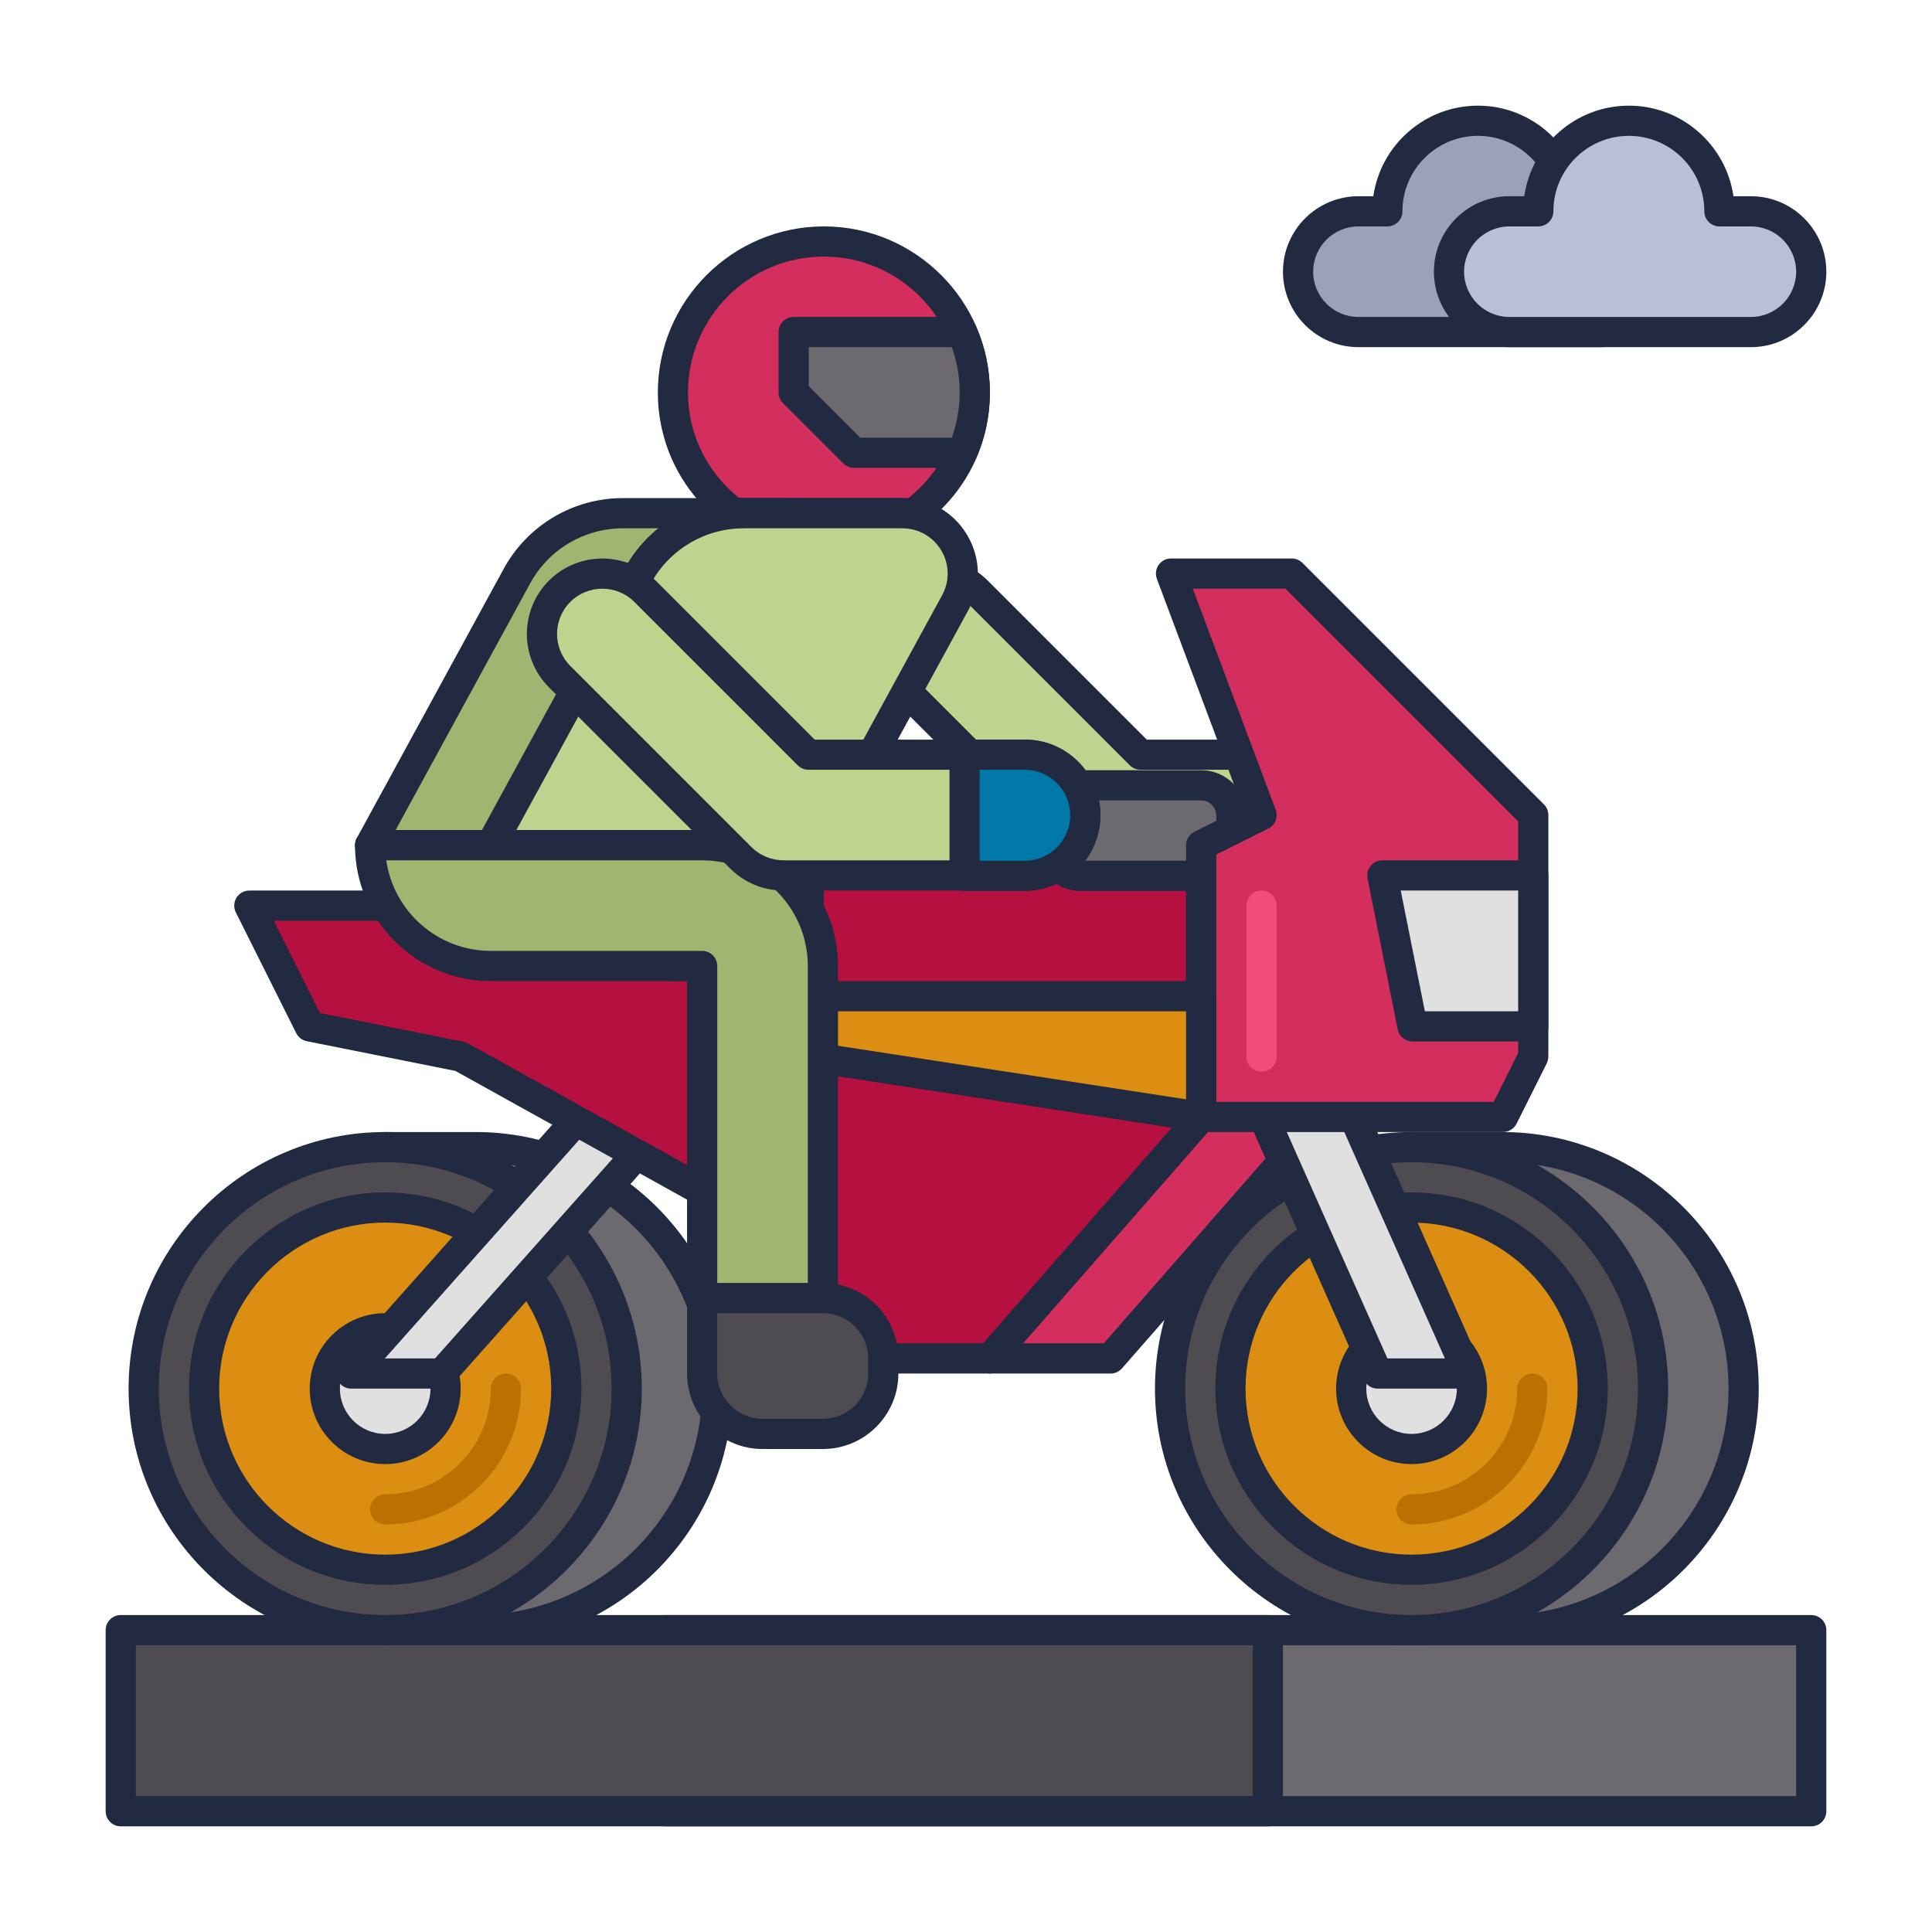 <svg id="Icon_Set" enable-background="new 0 0 64 64" height="512" viewBox="0 0 64 64" width="512" xmlns="http://www.w3.org/2000/svg"><path d="m24.319 17h5.945c1.224-.911 2.027-2.357 2.027-4 0-2.761-2.239-5-5-5s-5 2.239-5 5c0 1.643.804 3.089 2.028 4z" fill="#d32e5e"/><path d="m30.264 17.5h-5.944c-.107 0-.212-.034-.299-.099-1.417-1.055-2.229-2.659-2.229-4.401 0-3.032 2.468-5.5 5.5-5.5s5.5 2.468 5.5 5.5c0 1.743-.812 3.348-2.229 4.401-.087.065-.192.099-.299.099zm-5.775-1h5.604c1.081-.863 1.697-2.13 1.697-3.5 0-2.481-2.019-4.5-4.5-4.5s-4.5 2.019-4.5 4.5c.001 1.37.618 2.637 1.699 3.5z" fill="#212a41"/><path d="m15.76 38h-3v16h3c4.418 0 8-3.582 8-8s-3.582-8-8-8z" fill="#6c696f"/><path d="m15.76 54.5h-3c-.276 0-.5-.224-.5-.5v-16c0-.276.224-.5.5-.5h3c4.687 0 8.5 3.813 8.5 8.5s-3.814 8.5-8.5 8.5zm-2.5-1h2.5c4.136 0 7.5-3.364 7.5-7.5s-3.364-7.5-7.5-7.5h-2.5z" fill="#212a41"/><path d="m49.76 38h-3v16h3c4.418 0 8-3.582 8-8s-3.582-8-8-8z" fill="#6c696f"/><path d="m49.76 54.5h-3c-.276 0-.5-.224-.5-.5v-16c0-.276.224-.5.5-.5h3c4.687 0 8.5 3.813 8.5 8.5s-3.814 8.5-8.5 8.5zm-2.5-1h2.5c4.136 0 7.5-3.364 7.5-7.5s-3.364-7.5-7.5-7.5h-2.5z" fill="#212a41"/><path d="m22 54h38v6h-38z" fill="#6c696f"/><path d="m60 60.5h-38c-.276 0-.5-.224-.5-.5v-6c0-.276.224-.5.5-.5h38c.276 0 .5.224.5.5v6c0 .276-.224.5-.5.5zm-37.5-1h37v-5h-37z" fill="#212a41"/><path d="m4 54h38v6h-38z" fill="#4e4b51"/><path d="m42 60.5h-38c-.276 0-.5-.224-.5-.5v-6c0-.276.224-.5.5-.5h38c.276 0 .5.224.5.5v6c0 .276-.224.5-.5.5zm-37.5-1h37v-5h-37z" fill="#212a41"/><path d="m43 9c0 1.105.895 2 2 2h8c1.105 0 2-.895 2-2 0-1.105-.895-2-2-2h-1.042c0-1.657-1.343-3-3-3s-3 1.343-3 3h-.958c-1.105 0-2 .895-2 2z" fill="#99a2b9"/><path d="m53 11.5h-8c-1.379 0-2.5-1.121-2.5-2.5s1.121-2.5 2.5-2.5h.493c.244-1.694 1.705-3 3.465-3s3.221 1.306 3.465 3h.577c1.379 0 2.5 1.121 2.5 2.5s-1.121 2.5-2.5 2.5zm-8-4c-.827 0-1.5.673-1.5 1.5s.673 1.5 1.5 1.5h8c.827 0 1.5-.673 1.5-1.5s-.673-1.5-1.5-1.5h-1.042c-.276 0-.5-.224-.5-.5 0-1.379-1.121-2.5-2.5-2.5s-2.5 1.121-2.5 2.5c0 .276-.224.5-.5.5z" fill="#212a41"/><path d="m56.958 7c0-1.657-1.343-3-3-3s-3 1.343-3 3h-.958c-1.105 0-2 .895-2 2 0 1.105.895 2 2 2h8c1.105 0 2-.895 2-2 0-1.105-.895-2-2-2z" fill="#b7c0d7"/><path d="m58 11.5h-8c-1.379 0-2.5-1.121-2.5-2.5s1.121-2.5 2.5-2.5h.493c.244-1.694 1.705-3 3.465-3s3.221 1.306 3.465 3h.577c1.379 0 2.5 1.121 2.5 2.5s-1.121 2.5-2.5 2.5zm-8-4c-.827 0-1.5.673-1.5 1.5s.673 1.5 1.5 1.5h8c.827 0 1.5-.673 1.5-1.5s-.673-1.5-1.5-1.5h-1.042c-.276 0-.5-.224-.5-.5 0-1.379-1.121-2.5-2.5-2.5s-2.5 1.121-2.5 2.5c0 .276-.224.5-.5.5zm7.458-.5h.01z" fill="#212a41"/><path d="m44.954 29h-8c-.53 0-1.039-.211-1.414-.586l-6-6c-.781-.781-.781-2.047 0-2.828s2.047-.781 2.828 0l5.414 5.414h7.172c1.104 0 2 .896 2 2s-.896 2-2 2z" fill="#bed38e"/><path d="m44.953 29.5h-8c-.668 0-1.295-.26-1.768-.732l-6-6c-.975-.975-.975-2.561 0-3.535s2.561-.975 3.535 0l5.268 5.268h6.965c1.379 0 2.5 1.121 2.5 2.5s-1.121 2.499-2.5 2.499zm-14-9.999c-.384 0-.769.146-1.061.438-.585.585-.585 1.536 0 2.121l6 6c.279.279.666.439 1.061.439h8c.827 0 1.5-.673 1.5-1.5s-.673-1.5-1.5-1.5h-7.172c-.133 0-.26-.053-.354-.146l-5.414-5.414c-.291-.292-.676-.438-1.06-.438z" fill="#212a41"/><circle cx="12.76" cy="46" fill="#4e4b51" r="8"/><path d="m12.76 54.5c-4.687 0-8.5-3.813-8.5-8.5s3.813-8.5 8.5-8.5 8.5 3.813 8.5 8.5-3.814 8.5-8.5 8.5zm0-16c-4.136 0-7.5 3.364-7.5 7.5s3.364 7.5 7.5 7.5 7.5-3.364 7.5-7.5-3.364-7.5-7.5-7.5z" fill="#212a41"/><circle cx="12.76" cy="46" fill="#db8e11" r="6"/><path d="m12.76 52.5c-3.584 0-6.5-2.916-6.5-6.5s2.916-6.5 6.5-6.5 6.5 2.916 6.5 6.5-2.916 6.5-6.5 6.5zm0-12c-3.032 0-5.5 2.468-5.5 5.5s2.468 5.5 5.5 5.5 5.5-2.468 5.5-5.5-2.468-5.5-5.5-5.5z" fill="#212a41"/><circle cx="12.76" cy="46" fill="#e0e0e0" r="2"/><path d="m12.76 48.5c-1.379 0-2.5-1.121-2.5-2.5s1.121-2.5 2.5-2.5 2.5 1.121 2.5 2.5-1.121 2.5-2.5 2.5zm0-4c-.827 0-1.5.673-1.5 1.5s.673 1.5 1.5 1.5 1.5-.673 1.5-1.5-.673-1.5-1.5-1.5z" fill="#212a41"/><path d="m19.635 36.5h3l-8 9h-3z" fill="#e0e0e0"/><path d="m14.635 46h-3c-.197 0-.375-.115-.456-.295s-.049-.39.082-.537l8-9c.094-.106.231-.168.374-.168h3c.197 0 .375.115.456.295s.049.39-.082.537l-8 9c-.095.106-.232.168-.374.168zm-1.887-1h1.662l7.111-8h-1.662z" fill="#212a41"/><path d="m28.26 40h-4l-9-5-5-1-2-4h8l6 2h6z" fill="#b51040"/><path d="m28.26 40.5h-4c-.085 0-.169-.021-.243-.062l-8.932-4.963-4.923-.984c-.151-.03-.28-.129-.35-.267l-2-4c-.077-.155-.069-.339.021-.486.093-.148.254-.238.427-.238h8c.054 0 .107.009.158.025l5.923 1.975h5.919c.276 0 .5.224.5.5v8c0 .276-.224.5-.5.5zm-3.87-1h3.37v-7h-5.5c-.054 0-.107-.009-.158-.025l-5.923-1.975h-7.11l1.529 3.058 4.76.952c.051.01.1.028.146.053z" fill="#212a41"/><path d="m43.791 37-7 8h-4v-17h11z" fill="#d32e5e"/><path d="m36.791 45.5h-4c-.276 0-.5-.224-.5-.5v-17c0-.276.224-.5.5-.5h11c.276 0 .5.224.5.5v9c0 .121-.044.238-.124.329l-7 8c-.095.109-.231.171-.376.171zm-3.5-1h3.273l6.727-7.688v-8.312h-10zm10.5-7.5h.01z" fill="#212a41"/><circle cx="46.76" cy="46" fill="#4e4b51" r="8"/><path d="m46.76 54.5c-4.687 0-8.5-3.813-8.5-8.5s3.813-8.5 8.5-8.5 8.5 3.813 8.5 8.5-3.814 8.5-8.5 8.5zm0-16c-4.136 0-7.5 3.364-7.5 7.5s3.364 7.5 7.5 7.5 7.5-3.364 7.5-7.5-3.364-7.5-7.5-7.5z" fill="#212a41"/><circle cx="46.76" cy="46" fill="#db8e11" r="6"/><path d="m46.76 52.5c-3.584 0-6.5-2.916-6.5-6.5s2.916-6.5 6.5-6.5 6.5 2.916 6.5 6.5-2.916 6.5-6.5 6.5zm0-12c-3.032 0-5.5 2.468-5.5 5.5s2.468 5.5 5.5 5.5 5.5-2.468 5.5-5.5-2.468-5.5-5.5-5.5z" fill="#212a41"/><path d="m46.76 50.5c-.276 0-.5-.224-.5-.5s.224-.5.5-.5c1.93 0 3.5-1.57 3.5-3.5 0-.276.224-.5.5-.5s.5.224.5.5c0 2.481-2.019 4.5-4.5 4.5z" fill="#bd7000"/><path d="m12.76 50.5c-.276 0-.5-.224-.5-.5s.224-.5.5-.5c1.93 0 3.5-1.57 3.5-3.5 0-.276.224-.5.5-.5s.5.224.5.5c0 2.481-2.019 4.5-4.5 4.5z" fill="#bd7000"/><circle cx="46.76" cy="46" fill="#e0e0e0" r="2"/><path d="m46.76 48.5c-1.379 0-2.5-1.121-2.5-2.5s1.121-2.5 2.5-2.5 2.5 1.121 2.5 2.5-1.121 2.5-2.5 2.5zm0-4c-.827 0-1.5.673-1.5 1.5s.673 1.5 1.5 1.5 1.5-.673 1.5-1.5-.673-1.5-1.5-1.5z" fill="#212a41"/><path d="m41.635 36.5h3l4 9h-3z" fill="#e0e0e0"/><path d="m48.635 46h-3c-.197 0-.377-.116-.457-.297l-4-9c-.068-.154-.055-.334.038-.476.092-.141.25-.227.419-.227h3c.197 0 .377.116.457.297l4 9c.068.154.055.334-.038.476-.092.141-.25.227-.419.227zm-2.675-1h1.905l-3.556-8h-1.905z" fill="#212a41"/><path d="m23.26 28h-11l4.863-8.915c.701-1.285 2.048-2.085 3.511-2.085h5.256c1.518 0 2.483 1.625 1.756 2.958z" fill="#a0b570"/><path d="m23.26 28.5h-11c-.177 0-.34-.093-.43-.245-.091-.151-.094-.34-.009-.494l4.863-8.915c.788-1.447 2.302-2.346 3.95-2.346h5.256c.891 0 1.694.457 2.149 1.224.455.766.472 1.69.046 2.474l-4.388 8.042c-.086.16-.255.26-.437.26zm-10.157-1h9.86l4.245-7.781c.256-.47.245-1.025-.027-1.484-.273-.46-.756-.734-1.29-.734h-5.256c-1.282 0-2.46.699-3.072 1.824z" fill="#212a41"/><path d="m27.26 28h-11l4.863-8.915c.701-1.285 2.048-2.085 3.511-2.085h5.256c1.518 0 2.483 1.625 1.756 2.958z" fill="#bed38e"/><path d="m27.26 28.5h-11c-.177 0-.34-.093-.43-.245-.091-.151-.094-.34-.009-.494l4.863-8.915c.788-1.447 2.302-2.346 3.95-2.346h5.256c.891 0 1.694.457 2.149 1.224.455.766.472 1.69.046 2.474l-4.388 8.042c-.086.16-.255.26-.437.26zm-10.157-1h9.86l4.245-7.781c.256-.47.245-1.025-.027-1.484-.273-.46-.756-.734-1.29-.734h-5.256c-1.282 0-2.46.699-3.072 1.824z" fill="#212a41"/><path d="m39.791 37-7 8h-6v-17h13z" fill="#b51040"/><path d="m32.791 45.5h-6c-.276 0-.5-.224-.5-.5v-17c0-.276.224-.5.5-.5h13c.276 0 .5.224.5.5v9c0 .121-.044.238-.124.329l-7 8c-.095.109-.231.171-.376.171zm-5.5-1h5.273l6.727-7.688v-8.312h-12zm12.5-7.5h.01z" fill="#212a41"/><path d="m27.26 47.5h-2c-1.105 0-2-.895-2-2v-2.5h4c1.105 0 2 .895 2 2v.5c0 1.105-.896 2-2 2z" fill="#4e4b51"/><path d="m27.26 48h-2c-1.379 0-2.5-1.121-2.5-2.5v-2.5c0-.276.224-.5.5-.5h4c1.379 0 2.5 1.121 2.5 2.5v.5c0 1.379-1.121 2.5-2.5 2.5zm-3.5-4.5v2c0 .827.673 1.5 1.5 1.5h2c.827 0 1.5-.673 1.5-1.5v-.5c0-.827-.673-1.5-1.5-1.5z" fill="#212a41"/><path d="m39.791 29.013h-4c-.552 0-1-.448-1-1v-1c0-.552.448-1 1-1h4c.552 0 1 .448 1 1v1c0 .553-.447 1-1 1z" fill="#6c696f"/><path d="m39.791 29.514h-4c-.827 0-1.5-.673-1.5-1.5v-1c0-.827.673-1.5 1.5-1.5h4c.827 0 1.5.673 1.5 1.5v1c0 .827-.673 1.5-1.5 1.5zm-4-3c-.275 0-.5.225-.5.5v1c0 .275.225.5.5.5h4c.275 0 .5-.225.5-.5v-1c0-.275-.225-.5-.5-.5z" fill="#212a41"/><path d="m50.791 35-1 2h-10v-9l2-1-3-8h4l8 8z" fill="#d32e5e"/><path d="m49.791 37.5h-10c-.276 0-.5-.224-.5-.5v-9c0-.189.107-.362.276-.447l1.598-.799-2.842-7.578c-.058-.153-.036-.326.057-.461.094-.135.247-.215.411-.215h4c.133 0 .26.053.354.146l8 8c.094.094.146.221.146.354v8c0 .077-.019.154-.053.224l-1 2c-.085.169-.258.276-.447.276zm-9.5-1h9.191l.809-1.618v-7.675l-7.707-7.707h-3.071l2.746 7.324c.09.24-.016.509-.244.623l-1.724.861zm10.5-1.5h.01z" fill="#212a41"/><path d="m50.791 34h-4l-1-5h5z" fill="#e0e0e0"/><path d="m50.791 34.5h-4c-.238 0-.443-.168-.49-.402l-1-5c-.029-.146.009-.299.104-.415.095-.115.237-.183.387-.183h5c.276 0 .5.224.5.5v5c-.001.276-.225.5-.501.5zm-3.59-1h3.09v-4h-3.89z" fill="#212a41"/><path d="m39.791 33h-13v2l13 2z" fill="#db8e11"/><path d="m39.791 37.5c-.025 0-.051-.002-.076-.006l-13-2c-.244-.037-.424-.247-.424-.494v-2c0-.276.224-.5.5-.5h13c.276 0 .5.224.5.5v4c0 .146-.063.284-.175.38-.091.078-.207.12-.325.12zm-12.5-2.929 12 1.846v-2.917h-12z" fill="#212a41"/><path d="m12.26 28c0 2.209 1.791 4 4 4h7v11h4v-11c0-2.209-1.791-4-4-4z" fill="#a0b570"/><path d="m27.26 43.5h-4c-.276 0-.5-.224-.5-.5v-10.5h-6.5c-2.481 0-4.5-2.019-4.5-4.5 0-.276.224-.5.5-.5h11c2.481 0 4.5 2.019 4.5 4.5v11c0 .276-.224.5-.5.5zm-3.5-1h3v-10.5c0-1.93-1.57-3.5-3.5-3.5h-10.465c.244 1.694 1.705 3 3.465 3h7c.276 0 .5.224.5.5z" fill="#212a41"/><path d="m31.869 15c.268-.613.422-1.288.422-2s-.154-1.387-.422-2h-5.578v2l2 2z" fill="#6c696f"/><path d="m31.869 15.5h-3.578c-.133 0-.26-.053-.354-.146l-2-2c-.094-.094-.146-.221-.146-.354v-2c0-.276.224-.5.5-.5h5.578c.198 0 .378.117.458.3.308.702.464 1.443.464 2.2s-.156 1.498-.464 2.2c-.08.183-.26.3-.458.3zm-3.371-1h3.032c.173-.484.261-.988.261-1.5s-.088-1.016-.261-1.5h-4.739v1.293z" fill="#212a41"/><path d="m33.954 29h-8c-.53 0-1.039-.211-1.414-.586l-6-6c-.781-.781-.781-2.047 0-2.828s2.047-.781 2.828 0l5.414 5.414h7.172c1.104 0 2 .896 2 2s-.896 2-2 2z" fill="#bed38e"/><path d="m33.953 29.5h-8c-.668 0-1.295-.26-1.768-.732l-6-6c-.975-.975-.975-2.561 0-3.535s2.561-.975 3.535 0l5.268 5.268h6.965c1.379 0 2.5 1.121 2.5 2.5s-1.121 2.499-2.5 2.499zm-14-9.999c-.384 0-.769.146-1.061.438-.585.585-.585 1.536 0 2.121l6 6c.279.279.666.439 1.061.439h8c.827 0 1.5-.673 1.5-1.5s-.673-1.5-1.5-1.5h-7.172c-.133 0-.26-.053-.354-.146l-5.414-5.414c-.291-.292-.676-.438-1.06-.438z" fill="#212a41"/><path d="m33.947 29.013h-1.993v-4.013h1.993c1.108 0 2.007.898 2.007 2.007 0 1.108-.899 2.006-2.007 2.006z" fill="#0079a8"/><path d="m33.947 29.514h-1.994c-.276 0-.5-.224-.5-.5v-4.014c0-.276.224-.5.5-.5h1.994c1.382 0 2.506 1.125 2.506 2.507s-1.124 2.507-2.506 2.507zm-1.494-1h1.494c.83 0 1.506-.676 1.506-1.507s-.676-1.507-1.506-1.507h-1.494z" fill="#212a41"/><path d="m41.791 35.5c-.276 0-.5-.224-.5-.5v-5c0-.276.224-.5.5-.5s.5.224.5.5v5c0 .276-.224.5-.5.5z" fill="#f14c7c"/></svg>